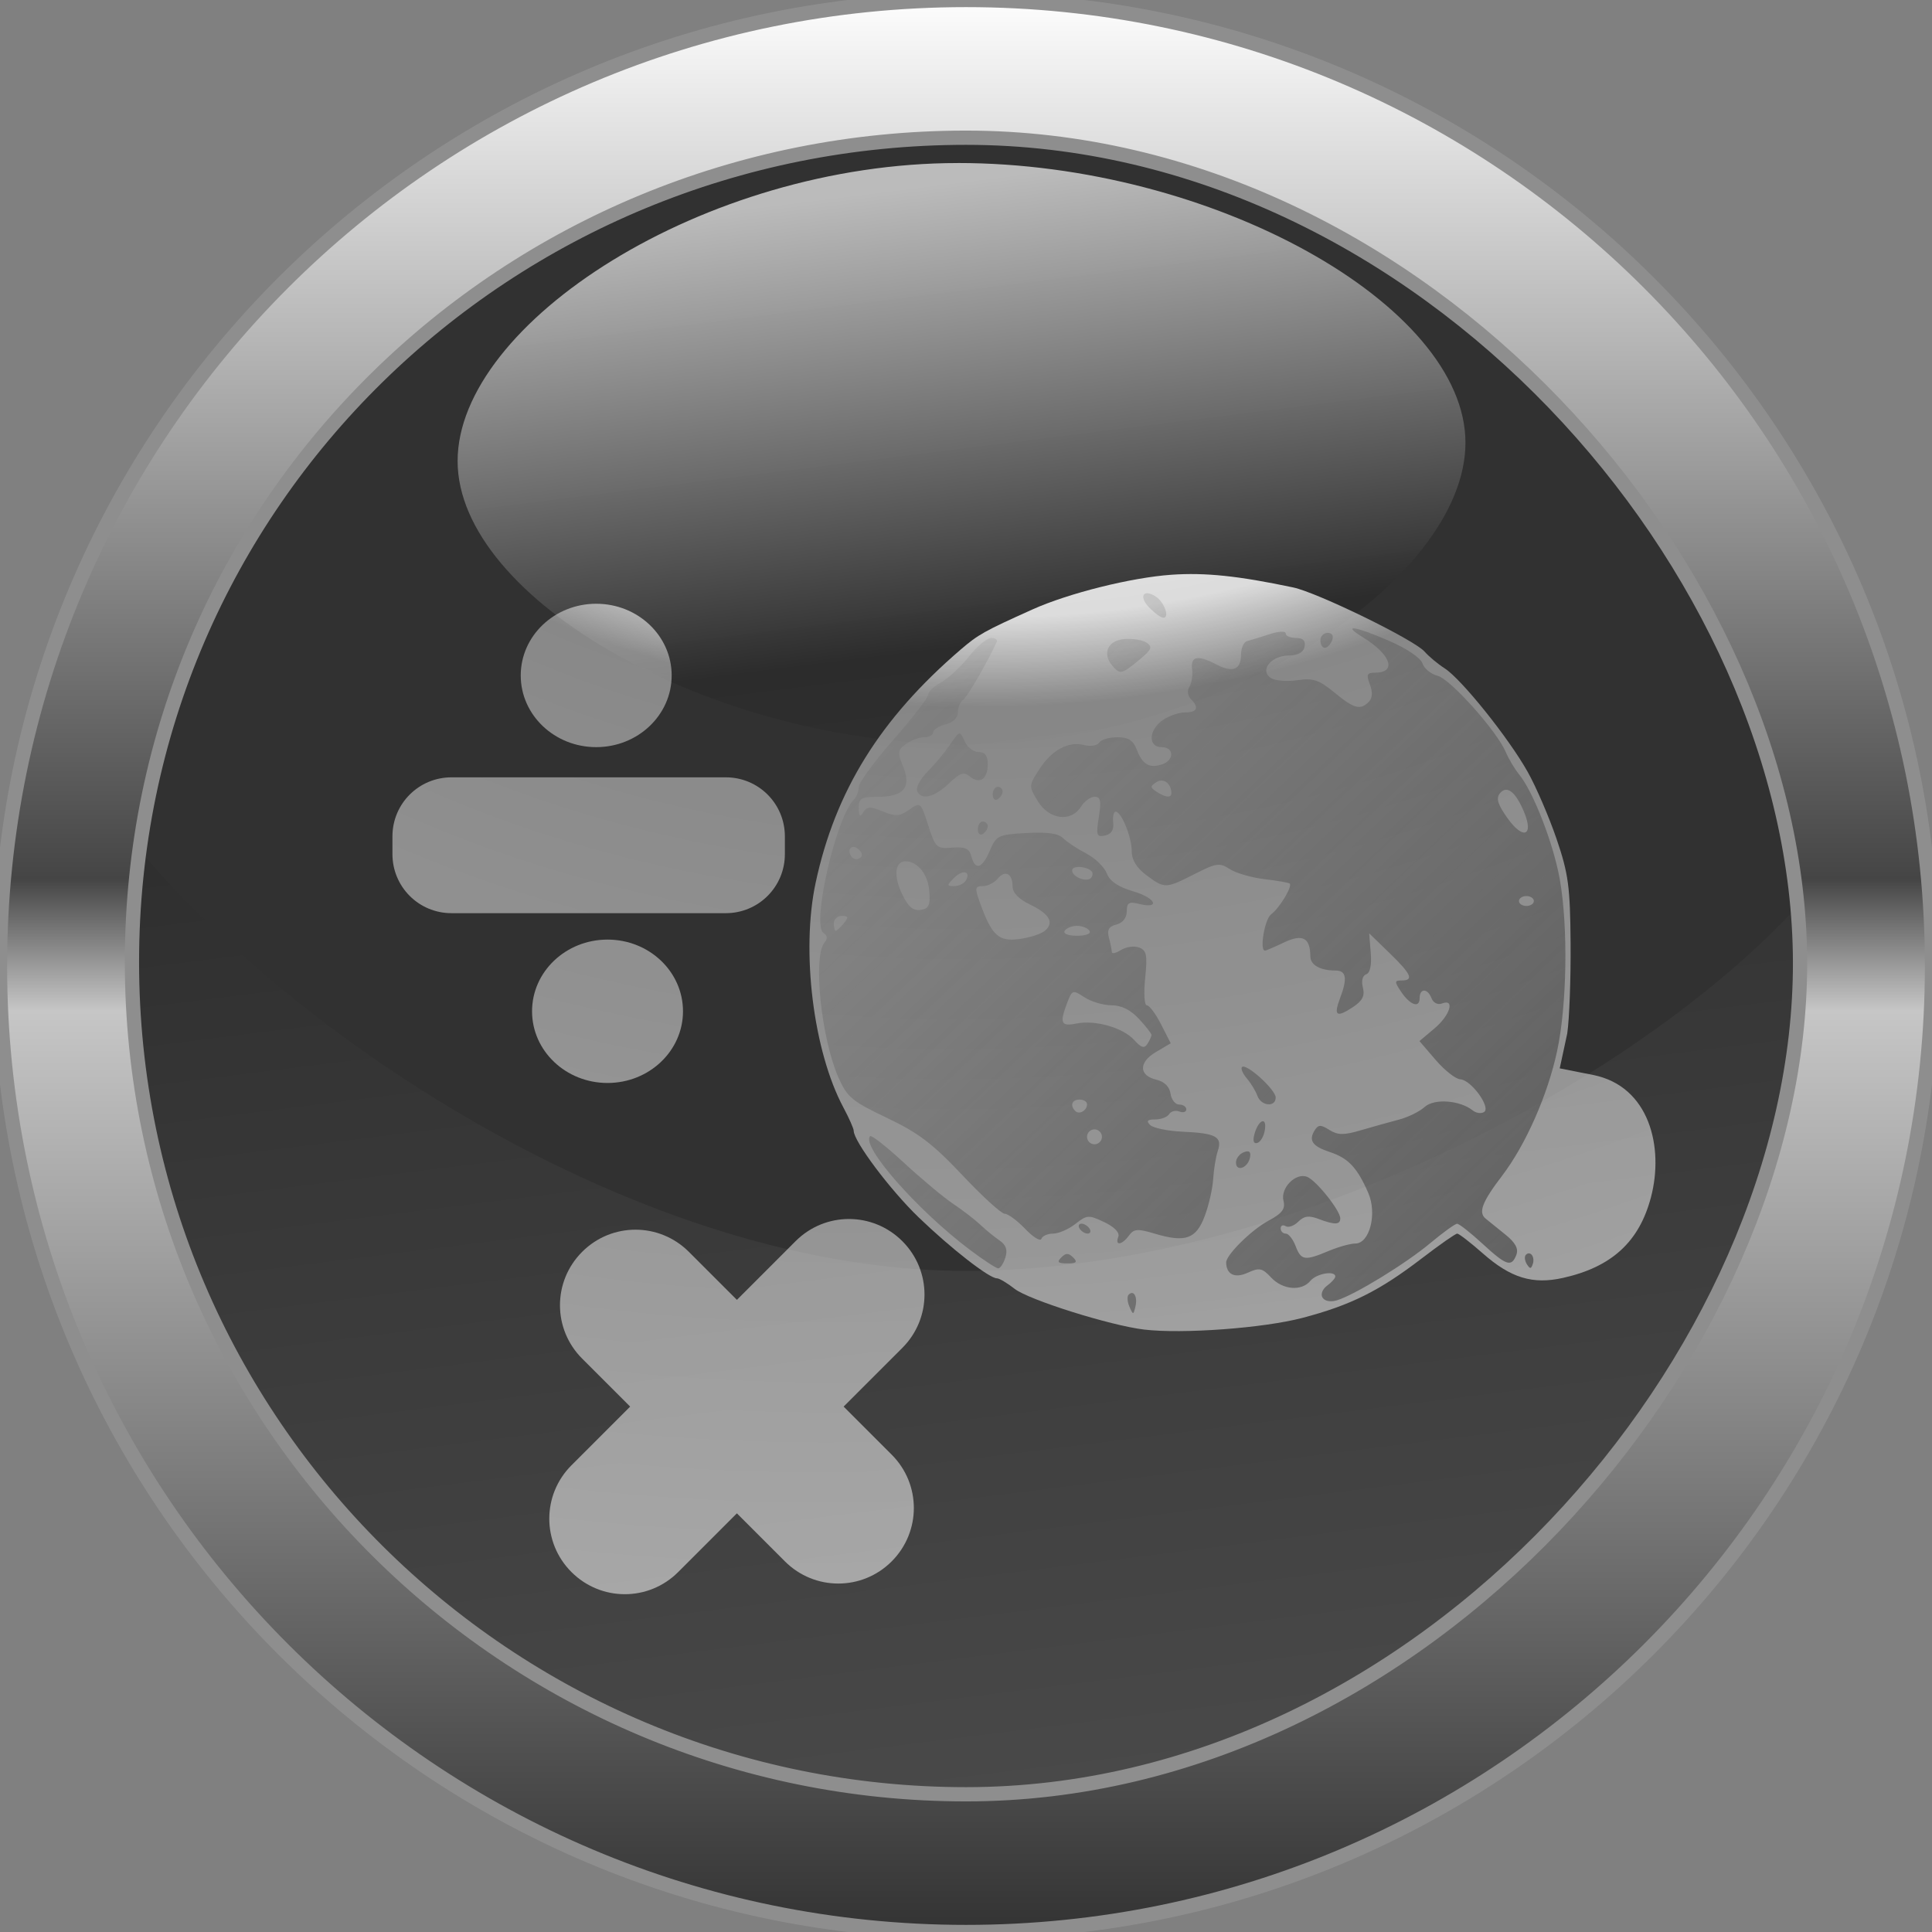 <?xml version="1.0" encoding="UTF-8" standalone="no"?>
<!-- Created with Inkscape (http://www.inkscape.org/) -->

<svg
   xmlns:dc="http://purl.org/dc/elements/1.1/"
   xmlns:cc="http://creativecommons.org/ns#"
   xmlns:rdf="http://www.w3.org/1999/02/22-rdf-syntax-ns#"
   xmlns:svg="http://www.w3.org/2000/svg"
   xmlns="http://www.w3.org/2000/svg"
   xmlns:xlink="http://www.w3.org/1999/xlink"
   xmlns:sodipodi="http://sodipodi.sourceforge.net/DTD/sodipodi-0.dtd"
   xmlns:inkscape="http://www.inkscape.org/namespaces/inkscape"
   width="64px"
   height="64px"
   id="svg2985"
   version="1.1"
   inkscape:version="0.48.4 r9939"
   sodipodi:docname="icon.svg"
   inkscape:export-filename="/home/jill/kivy/transcendental-fruit/icon.png"
   inkscape:export-xdpi="714.41858"
   inkscape:export-ydpi="714.41858">
  <rect width="100%" height="100%" fill="#808080" stroke="none"/>
  <defs
     id="defs2987">
    <linearGradient
       id="linearGradient3806">
      <stop
         id="stop3820"
         offset="0"
         style="stop-color:#ffffff;stop-opacity:0.968" />
      <stop
         id="stop3810"
         offset="0.427"
         style="stop-color:#ffffff;stop-opacity:0.827" />
      <stop
         style="stop-color:#ffffff;stop-opacity:0.424"
         offset="0.484"
         id="stop3812" />
      <stop
         style="stop-color:#ffffff;stop-opacity:0.531"
         offset="1"
         id="stop3814" />
    </linearGradient>
    <linearGradient
       inkscape:collect="always"
       id="linearGradient7695">
      <stop
         style="stop-color:#343434;stop-opacity:1;"
         offset="0"
         id="stop7697" />
      <stop
         style="stop-color:#343434;stop-opacity:0;"
         offset="1"
         id="stop7699" />
    </linearGradient>
    <linearGradient
       id="linearGradient7685">
      <stop
         id="stop7687"
         offset="0"
         style="stop-color:#fdfdfd;stop-opacity:1;" />
      <stop
         style="stop-color:#b4b4b4;stop-opacity:1;"
         offset="0.438"
         id="stop7689" />
      <stop
         id="stop7691"
         offset="0.523"
         style="stop-color:#e0e0e0;stop-opacity:1;" />
      <stop
         id="stop7693"
         offset="1"
         style="stop-color:#a9a9a9;stop-opacity:1;" />
    </linearGradient>
    <linearGradient
       id="linearGradient3797">
      <stop
         style="stop-color:#494949;stop-opacity:1;"
         offset="0"
         id="stop3799" />
      <stop
         id="stop3807"
         offset="0.712"
         style="stop-color:#2c2c2c;stop-opacity:1;" />
      <stop
         style="stop-color:#bcbcbc;stop-opacity:0.977;"
         offset="1"
         id="stop3801" />
    </linearGradient>
    <linearGradient
       id="linearGradient3778">
      <stop
         id="stop3780"
         offset="0"
         style="stop-color:#fdfdfd;stop-opacity:1;" />
      <stop
         style="stop-color:#454545;stop-opacity:1;"
         offset="0.455"
         id="stop3782" />
      <stop
         id="stop3784"
         offset="0.523"
         style="stop-color:#c6c6c6;stop-opacity:1;" />
      <stop
         id="stop3786"
         offset="1"
         style="stop-color:#333333;stop-opacity:1;" />
    </linearGradient>
    <linearGradient
       id="linearGradient3763">
      <stop
         style="stop-color:#fdfdfd;stop-opacity:1;"
         offset="0"
         id="stop3765" />
      <stop
         id="stop3771"
         offset="0.438"
         style="stop-color:#6e6e6e;stop-opacity:1;" />
      <stop
         style="stop-color:#c6c6c6;stop-opacity:1;"
         offset="0.523"
         id="stop3773" />
      <stop
         style="stop-color:#333333;stop-opacity:1;"
         offset="1"
         id="stop3767" />
    </linearGradient>
    <linearGradient
       inkscape:collect="always"
       xlink:href="#linearGradient3763"
       id="linearGradient3769"
       x1="-34.246"
       y1="0.202"
       x2="35.1"
       y2="0.202"
       gradientUnits="userSpaceOnUse" />
    <linearGradient
       inkscape:collect="always"
       xlink:href="#linearGradient3778"
       id="linearGradient3776"
       gradientUnits="userSpaceOnUse"
       x1="-34.246"
       y1="0.202"
       x2="35.1"
       y2="0.202" />
    <linearGradient
       inkscape:collect="always"
       xlink:href="#linearGradient3778"
       id="linearGradient3792"
       gradientUnits="userSpaceOnUse"
       x1="-34.246"
       y1="0.202"
       x2="35.1"
       y2="0.202"
       gradientTransform="matrix(0,0.923,-1.024,0,32.207,31.606)" />
    <linearGradient
       inkscape:collect="always"
       xlink:href="#linearGradient3797"
       id="linearGradient3803"
       x1="-11.636"
       y1="32.475"
       x2="28.592"
       y2="26.66"
       gradientUnits="userSpaceOnUse" />
    <linearGradient
       inkscape:collect="always"
       xlink:href="#linearGradient3778"
       id="linearGradient3816"
       gradientUnits="userSpaceOnUse"
       gradientTransform="matrix(0,0.923,-1.024,0,32.207,31.606)"
       x1="-34.246"
       y1="0.202"
       x2="35.1"
       y2="0.202" />
    <linearGradient
       inkscape:collect="always"
       xlink:href="#linearGradient7685"
       id="linearGradient7683"
       x1="26"
       y1="4.615"
       x2="26.064"
       y2="59.615"
       gradientUnits="userSpaceOnUse" />
    <linearGradient
       inkscape:collect="always"
       xlink:href="#linearGradient7695"
       id="linearGradient7701"
       x1="66.593"
       y1="60.058"
       x2="27.695"
       y2="19.086"
       gradientUnits="userSpaceOnUse" />
    <linearGradient
       inkscape:collect="always"
       xlink:href="#linearGradient7685"
       id="linearGradient7703"
       gradientUnits="userSpaceOnUse"
       x1="26"
       y1="4.615"
       x2="26.064"
       y2="59.615" />
    <linearGradient
       inkscape:collect="always"
       xlink:href="#linearGradient7685"
       id="linearGradient7705"
       gradientUnits="userSpaceOnUse"
       x1="26"
       y1="4.615"
       x2="26.064"
       y2="59.615" />
    <linearGradient
       inkscape:collect="always"
       xlink:href="#linearGradient7685"
       id="linearGradient7707"
       gradientUnits="userSpaceOnUse"
       x1="26"
       y1="4.615"
       x2="26.064"
       y2="59.615" />
    <linearGradient
       inkscape:collect="always"
       xlink:href="#linearGradient7685"
       id="linearGradient7711"
       gradientUnits="userSpaceOnUse"
       x1="19.673"
       y1="27.85"
       x2="20.152"
       y2="23.207" />
    <linearGradient
       inkscape:collect="always"
       xlink:href="#linearGradient7685"
       id="linearGradient7722"
       gradientUnits="userSpaceOnUse"
       x1="29.319"
       y1="27.539"
       x2="28.657"
       y2="46.857" />
    <radialGradient
       inkscape:collect="always"
       xlink:href="#linearGradient3806"
       id="radialGradient3816"
       cx="37.326"
       cy="14.24"
       fx="37.326"
       fy="14.24"
       r="20.907"
       gradientTransform="matrix(3.079,-0.462,0.37,2.471,-85.63,-19.935)"
       gradientUnits="userSpaceOnUse" />
    <radialGradient
       inkscape:collect="always"
       xlink:href="#linearGradient3806"
       id="radialGradient3800"
       gradientUnits="userSpaceOnUse"
       gradientTransform="matrix(3.079,-0.462,0.37,2.471,-85.63,-19.935)"
       cx="37.326"
       cy="14.24"
       fx="37.326"
       fy="14.24"
       r="20.907" />
    <radialGradient
       inkscape:collect="always"
       xlink:href="#linearGradient3806"
       id="radialGradient3802"
       gradientUnits="userSpaceOnUse"
       gradientTransform="matrix(3.079,-0.462,0.37,2.471,-85.63,-19.935)"
       cx="37.326"
       cy="14.24"
       fx="37.326"
       fy="14.24"
       r="20.907" />
    <radialGradient
       inkscape:collect="always"
       xlink:href="#linearGradient3806"
       id="radialGradient3804"
       gradientUnits="userSpaceOnUse"
       gradientTransform="matrix(3.079,-0.462,0.37,2.471,-85.63,-19.935)"
       cx="37.326"
       cy="14.24"
       fx="37.326"
       fy="14.24"
       r="20.907" />
    <radialGradient
       inkscape:collect="always"
       xlink:href="#linearGradient3806"
       id="radialGradient3806"
       gradientUnits="userSpaceOnUse"
       gradientTransform="matrix(3.079,-0.462,0.37,2.471,-85.63,-19.935)"
       cx="37.326"
       cy="14.24"
       fx="37.326"
       fy="14.24"
       r="20.907" />
    <radialGradient
       inkscape:collect="always"
       xlink:href="#linearGradient3806"
       id="radialGradient3808"
       gradientUnits="userSpaceOnUse"
       gradientTransform="matrix(3.079,-0.462,0.37,2.471,-85.63,-19.935)"
       cx="37.326"
       cy="14.24"
       fx="37.326"
       fy="14.24"
       r="20.907" />
    <radialGradient
       inkscape:collect="always"
       xlink:href="#linearGradient3806"
       id="radialGradient3815"
       gradientUnits="userSpaceOnUse"
       gradientTransform="matrix(3.079,-0.462,0.37,2.471,-85.63,-19.935)"
       cx="37.326"
       cy="14.24"
       fx="37.326"
       fy="14.24"
       r="20.907" />
    <radialGradient
       inkscape:collect="always"
       xlink:href="#linearGradient3806"
       id="radialGradient3817"
       gradientUnits="userSpaceOnUse"
       gradientTransform="matrix(3.079,-0.462,0.37,2.471,-85.63,-19.935)"
       cx="37.326"
       cy="14.24"
       fx="37.326"
       fy="14.24"
       r="20.907" />
    <radialGradient
       inkscape:collect="always"
       xlink:href="#linearGradient3806"
       id="radialGradient3819"
       gradientUnits="userSpaceOnUse"
       gradientTransform="matrix(3.079,-0.462,0.37,2.471,-85.63,-19.935)"
       cx="37.326"
       cy="14.24"
       fx="37.326"
       fy="14.24"
       r="20.907" />
  </defs>
  <sodipodi:namedview
     id="base"
     pagecolor="#ffffff"
     bordercolor="#666666"
     borderopacity="1.0"
     inkscape:pageopacity="0.0"
     inkscape:pageshadow="2"
     inkscape:zoom="4.1074795"
     inkscape:cx="48.653014"
     inkscape:cy="25.320523"
     inkscape:current-layer="layer1"
     showgrid="true"
     inkscape:document-units="px"
     inkscape:grid-bbox="true"
     inkscape:window-width="1301"
     inkscape:window-height="744"
     inkscape:window-x="65"
     inkscape:window-y="24"
     inkscape:window-maximized="1"
     showguides="true"
     inkscape:guide-bbox="true" />
  <g
     id="layer1"
     inkscape:label="Layer 1"
     inkscape:groupmode="layer">
    <path
       sodipodi:type="arc"
       style="fill:url(#linearGradient3803);fill-opacity:1.0;fill-rule:evenodd;stroke:none"
       id="path3795"
       sodipodi:cx="8.6415596"
       sodipodi:cy="26.659927"
       sodipodi:rx="21.538151"
       sodipodi:ry="18.820555"
       d="m 30.18,26.66 a 21.538,18.821 0 1 1 -43.076,0 21.538,18.821 0 1 1 43.076,0 z"
       transform="matrix(0,-1.303,1.504,0,-8.106,43.262)" />
    <path
       style="fill:#313131;fill-opacity:1;fill-rule:evenodd;stroke:none"
       d="m 31.973,0.148 c -15.331,0 -24.69,11.599 -29.943,21.298 -2.544,4.696 14.613,20.653 29.943,20.653 15.331,0 32.749,-13.165 30.168,-18.652 C 57.208,12.955 47.304,0.148 31.973,0.148 z M 31.73,5.4 c 8.42,0 16.815,4.701 16.815,9.264 0,4.563 -8.151,9.995 -16.571,9.995 -8.42,0 -16.815,-4.823 -16.815,-9.386 0,-4.563 8.151,-9.872 16.571,-9.872 z"
       id="path3809"
       inkscape:connector-curvature="0"
       sodipodi:nodetypes="ssssssssss" />
    <path
       style="fill:url(#linearGradient3816);fill-opacity:1;fill-rule:evenodd;stroke:#8e8e8e;stroke-width:0.472;stroke-miterlimit:4;stroke-opacity:1"
       d="M 32,0 C 14.327,0 0,14.327 0,32 0,49.673 14.327,64 32,64 49.673,64 64,49.673 64,32 64,14.327 49.673,0 32,0 z m 0,4.562 c 15.152,0 27.597,14.357 27.629,27.305 C 59.66,44.878 47.152,59.438 32,59.438 16.848,59.438 4.371,47.126 4.371,31.868 4.371,16.61 16.848,4.562 32,4.562 z"
       id="path2993"
       inkscape:connector-curvature="0"
       sodipodi:nodetypes="ssssssasss" />
    <path
       inkscape:connector-curvature="0"
       id="path7601"
       d="m 37.901,44.044 c -1.119,-0.133 -3.824,-0.985 -4.29,-1.35 -0.243,-0.191 -0.507,-0.348 -0.586,-0.348 -0.256,0 -1.512,-0.978 -2.59,-2.016 -0.944,-0.908 -2.155,-2.523 -2.155,-2.871 0,-0.074 -0.153,-0.419 -0.339,-0.767 -0.998,-1.862 -1.409,-5.171 -0.923,-7.444 0.651,-3.046 2.139,-5.441 4.804,-7.729 0.582,-0.5 0.782,-0.612 2.379,-1.33 1.197,-0.539 3.279,-1.058 4.605,-1.15 1.122,-0.077 2.209,0.036 4.029,0.42 0.811,0.171 4.02,1.738 4.358,2.128 0.136,0.157 0.435,0.406 0.665,0.554 0.559,0.36 2.118,2.305 2.75,3.431 0.279,0.497 0.709,1.497 0.956,2.22 0.392,1.151 0.45,1.583 0.464,3.454 0.009,1.176 -0.041,2.521 -0.111,2.989 l -0.249,1.156 1.102,0.218 c 1.873,0.371 2.356,2.398 1.92,4.053 -0.389,1.474 -1.299,2.309 -2.913,2.67 -1.004,0.225 -1.732,0.003 -2.656,-0.811 -0.41,-0.361 -0.792,-0.656 -0.849,-0.656 -0.057,0 -0.591,0.373 -1.185,0.829 -1.398,1.071 -2.347,1.544 -3.943,1.963 -1.294,0.34 -3.973,0.537 -5.242,0.387 z"
       style="fill:url(#radialGradient3815);fill-opacity:1"
       sodipodi:nodetypes="ssssssssssssssscscssscssss" />
    <g
       style="fill:url(#radialGradient3819);fill-opacity:1"
       id="g7611"
       transform="translate(-3.339,2.096)">
      <path
         id="rect7609"
         style="fill:url(#radialGradient3817);fill-opacity:1;fill-rule:nonzero;stroke:none"
         d="m 22.623,39.373 c 0.979,-0.979 2.556,-0.979 3.536,0 l 6.718,6.718 c 0.979,0.979 0.979,2.556 0,3.536 -0.979,0.979 -2.556,0.979 -3.536,0 L 22.623,42.909 c -0.979,-0.979 -0.979,-2.556 0,-3.536 z m -0.354,7.071 7.425,-7.425 c 0.979,-0.979 2.556,-0.979 3.536,0 0.979,0.979 0.979,2.556 0,3.536 l -7.425,7.425 c -0.979,0.979 -2.556,0.979 -3.536,0 -0.979,-0.979 -0.979,-2.556 0,-3.536 z"
         inkscape:connector-curvature="0" />
    </g>
    <g
       style="fill:url(#radialGradient3808);fill-opacity:1"
       id="g7640">
      <path
         id="path7620-3"
         style="fill:url(#radialGradient3806);fill-opacity:1;fill-rule:nonzero;stroke:none"
         d="m 22.625,33.5 c 0,1.312 -1.119,2.375 -2.5,2.375 -1.381,0 -2.5,-1.063 -2.5,-2.375 0,-1.312 1.119,-2.375 2.5,-2.375 1.381,0 2.5,1.063 2.5,2.375 z M 22.25,22.375 c 0,1.312 -1.119,2.375 -2.5,2.375 -1.381,0 -2.5,-1.063 -2.5,-2.375 0,-1.312 1.119,-2.375 2.5,-2.375 1.381,0 2.5,1.063 2.5,2.375 z m -7.293,3.375 9.087,0 C 25.127,25.75 26,26.623 26,27.707 l 0,0.587 C 26,29.377 25.127,30.25 24.043,30.25 l -9.087,0 C 13.873,30.25 13,29.377 13,28.293 l 0,-0.587 C 13,26.623 13.873,25.75 14.957,25.75 z"
         inkscape:connector-curvature="0" />
    </g>
    <path
       inkscape:connector-curvature="0"
       id="path7599"
       d="m 37.413,43.284 c -0.07,-0.162 -0.082,-0.341 -0.025,-0.397 0.167,-0.167 0.302,0.068 0.225,0.392 -0.068,0.287 -0.077,0.288 -0.199,0.006 z m 6.397,-0.299 c -0.068,-0.11 -0.002,-0.283 0.151,-0.395 0.149,-0.109 0.272,-0.246 0.272,-0.304 0,-0.207 -0.622,-0.1 -0.822,0.141 -0.295,0.356 -0.921,0.303 -1.306,-0.11 -0.292,-0.313 -0.386,-0.332 -0.773,-0.156 -0.425,0.194 -0.705,0.061 -0.714,-0.338 -0.006,-0.247 0.831,-1.077 1.39,-1.378 0.467,-0.251 0.577,-0.396 0.509,-0.668 -0.106,-0.422 0.402,-0.939 0.78,-0.794 0.301,0.116 1.101,1.115 1.101,1.377 0,0.217 -0.186,0.221 -0.724,0.017 -0.315,-0.12 -0.478,-0.097 -0.667,0.093 -0.138,0.138 -0.326,0.205 -0.417,0.149 -0.091,-0.056 -0.166,-0.024 -0.166,0.072 0,0.096 0.076,0.174 0.169,0.174 0.093,0 0.239,0.185 0.325,0.411 0.182,0.479 0.299,0.497 1.094,0.164 0.325,-0.136 0.724,-0.247 0.886,-0.247 0.472,0 0.726,-0.986 0.429,-1.672 -0.36,-0.832 -0.661,-1.156 -1.263,-1.354 -0.594,-0.196 -0.727,-0.387 -0.509,-0.731 0.116,-0.183 0.199,-0.184 0.484,-0.005 0.281,0.175 0.476,0.177 1.05,0.008 0.388,-0.114 0.951,-0.272 1.252,-0.35 0.301,-0.078 0.684,-0.267 0.852,-0.419 0.318,-0.288 1.171,-0.225 1.595,0.116 0.109,0.088 0.277,0.111 0.373,0.052 0.239,-0.148 -0.429,-1.067 -0.788,-1.085 -0.152,-0.008 -0.519,-0.296 -0.814,-0.64 l -0.538,-0.626 0.497,-0.418 c 0.519,-0.437 0.689,-0.996 0.251,-0.828 -0.14,0.054 -0.289,-0.019 -0.347,-0.17 -0.13,-0.34 -0.395,-0.342 -0.395,-0.003 0,0.343 -0.322,0.225 -0.623,-0.228 -0.214,-0.322 -0.211,-0.361 0.027,-0.361 0.415,0 0.322,-0.208 -0.405,-0.912 l -0.671,-0.65 0.053,0.645 c 0.033,0.407 -0.022,0.67 -0.151,0.713 -0.122,0.041 -0.166,0.217 -0.11,0.439 0.07,0.279 -0.015,0.442 -0.343,0.657 -0.534,0.35 -0.633,0.277 -0.413,-0.304 0.249,-0.655 0.208,-0.917 -0.146,-0.917 -0.512,0 -0.836,-0.181 -0.838,-0.47 -0.006,-0.62 -0.256,-0.752 -0.87,-0.461 -0.316,0.15 -0.6,0.273 -0.632,0.273 -0.189,0 -0.012,-1.047 0.204,-1.206 0.274,-0.202 0.71,-0.921 0.615,-1.016 -0.03,-0.03 -0.407,-0.097 -0.836,-0.147 -0.43,-0.051 -0.947,-0.2 -1.15,-0.333 -0.335,-0.219 -0.443,-0.203 -1.161,0.161 -0.965,0.49 -0.993,0.491 -1.599,0.042 -0.323,-0.239 -0.487,-0.504 -0.487,-0.789 0,-0.472 -0.341,-1.314 -0.533,-1.316 -0.067,-7.07e-4 -0.104,0.162 -0.082,0.362 0.026,0.243 -0.064,0.385 -0.272,0.428 -0.279,0.058 -0.3,-0.007 -0.204,-0.61 0.086,-0.538 0.058,-0.674 -0.139,-0.674 -0.136,0 -0.34,0.148 -0.453,0.329 -0.326,0.523 -1.056,0.431 -1.427,-0.179 -0.305,-0.502 -0.305,-0.515 0.044,-1.055 0.417,-0.646 0.963,-0.942 1.495,-0.808 0.211,0.053 0.433,0.016 0.494,-0.081 0.06,-0.098 0.329,-0.178 0.598,-0.178 0.364,0 0.526,0.101 0.638,0.395 0.191,0.501 0.417,0.64 0.83,0.509 0.426,-0.135 0.425,-0.575 -0.002,-0.575 -0.453,0 -0.429,-0.569 0.037,-0.895 0.201,-0.141 0.534,-0.256 0.74,-0.256 0.408,0 0.477,-0.16 0.192,-0.446 -0.106,-0.106 -0.125,-0.276 -0.046,-0.403 0.075,-0.121 0.115,-0.386 0.089,-0.59 -0.055,-0.425 0.19,-0.471 0.802,-0.151 0.544,0.284 0.818,0.177 0.818,-0.32 0,-0.221 0.092,-0.426 0.206,-0.455 0.113,-0.029 0.446,-0.131 0.74,-0.227 0.304,-0.1 0.534,-0.11 0.534,-0.025 0,0.083 0.153,0.15 0.341,0.15 0.236,0 0.324,0.088 0.285,0.288 -0.038,0.193 -0.213,0.29 -0.533,0.294 -0.581,0.008 -0.963,0.492 -0.586,0.744 0.136,0.091 0.529,0.124 0.874,0.074 0.529,-0.077 0.721,-0.014 1.23,0.405 0.655,0.54 0.857,0.595 1.141,0.312 0.122,-0.122 0.135,-0.318 0.037,-0.576 -0.124,-0.327 -0.097,-0.39 0.167,-0.39 0.74,0 0.532,-0.604 -0.405,-1.177 -0.713,-0.436 -0.262,-0.371 0.889,0.128 0.571,0.248 1.034,0.562 1.091,0.74 0.054,0.17 0.279,0.354 0.499,0.41 0.424,0.106 1.968,1.834 2.262,2.531 0.096,0.226 0.295,0.559 0.442,0.74 0.47,0.575 1.135,2.29 1.345,3.467 0.281,1.574 0.24,4.179 -0.09,5.706 -0.313,1.45 -1.04,3.096 -1.817,4.115 -0.665,0.872 -0.799,1.222 -0.546,1.426 0.11,0.089 0.408,0.33 0.663,0.536 0.322,0.26 0.429,0.462 0.352,0.662 -0.16,0.418 -0.33,0.362 -1.125,-0.371 -0.393,-0.362 -0.769,-0.658 -0.837,-0.658 -0.068,0 -0.467,0.288 -0.887,0.639 -0.81,0.679 -2.498,1.713 -3.092,1.896 -0.21,0.065 -0.406,0.029 -0.477,-0.087 z m 7.001,-13.138 c 0,-0.09 -0.111,-0.164 -0.247,-0.164 -0.136,0 -0.247,0.074 -0.247,0.164 0,0.09 0.111,0.164 0.247,0.164 0.136,0 0.247,-0.074 0.247,-0.164 z M 50.488,26.902 c -0.28,-0.676 -0.57,-0.902 -0.801,-0.623 -0.136,0.164 -0.074,0.368 0.254,0.828 0.514,0.722 0.875,0.587 0.547,-0.205 z M 38.803,26.27 c -0.007,-0.322 -0.264,-0.51 -0.495,-0.361 -0.213,0.137 -0.212,0.175 0.004,0.318 0.296,0.194 0.494,0.212 0.491,0.044 z M 32.126,41.4 c -1.749,-1.318 -3.618,-3.449 -3.302,-3.764 0.044,-0.044 0.55,0.354 1.125,0.886 0.575,0.531 1.304,1.14 1.62,1.352 0.317,0.212 0.724,0.526 0.904,0.696 0.181,0.171 0.467,0.405 0.637,0.521 0.218,0.149 0.275,0.314 0.194,0.568 -0.062,0.197 -0.169,0.357 -0.237,0.357 -0.068,0 -0.492,-0.278 -0.942,-0.617 z m 18.451,0.474 c -0.071,-0.115 -0.084,-0.253 -0.03,-0.307 0.147,-0.147 0.308,0.069 0.228,0.308 -0.056,0.167 -0.094,0.167 -0.198,-6.57e-4 z M 35.155,41.655 c 0.153,-0.153 0.241,-0.153 0.395,0 0.153,0.153 0.11,0.197 -0.197,0.197 -0.307,0 -0.351,-0.044 -0.197,-0.197 z m -1.193,-0.946 c -0.264,-0.276 -0.57,-0.501 -0.679,-0.501 -0.109,0 -0.743,-0.578 -1.408,-1.284 -0.976,-1.036 -1.458,-1.402 -2.494,-1.893 -1.148,-0.544 -1.318,-0.685 -1.603,-1.329 -0.573,-1.294 -0.855,-4.008 -0.467,-4.477 0.11,-0.133 0.101,-0.236 -0.028,-0.315 -0.408,-0.252 0.403,-3.823 1.006,-4.425 0.086,-0.086 0.156,-0.272 0.156,-0.413 0,-0.141 0.518,-0.847 1.151,-1.568 0.633,-0.721 1.151,-1.392 1.151,-1.491 0,-0.099 0.191,-0.282 0.425,-0.408 0.234,-0.125 0.647,-0.508 0.918,-0.85 0.271,-0.342 0.604,-0.622 0.74,-0.622 0.136,0 0.221,0.056 0.191,0.123 -0.301,0.666 -0.987,1.848 -1.12,1.93 -0.092,0.057 -0.168,0.239 -0.168,0.405 0,0.184 -0.16,0.341 -0.411,0.405 -0.226,0.057 -0.411,0.176 -0.411,0.265 0,0.089 -0.134,0.161 -0.297,0.161 -0.164,0 -0.436,0.101 -0.605,0.225 -0.274,0.2 -0.284,0.281 -0.094,0.74 0.286,0.689 0.022,1.009 -0.833,1.009 -0.552,0 -0.637,0.049 -0.635,0.37 0.002,0.281 0.038,0.314 0.149,0.138 0.122,-0.192 0.232,-0.197 0.646,-0.025 0.422,0.175 0.557,0.166 0.877,-0.058 0.373,-0.261 0.382,-0.254 0.629,0.518 0.238,0.744 0.278,0.781 0.797,0.74 0.431,-0.034 0.565,0.027 0.633,0.288 0.126,0.481 0.361,0.407 0.614,-0.193 0.209,-0.496 0.274,-0.527 1.21,-0.58 0.689,-0.038 1.059,0.014 1.219,0.174 0.126,0.126 0.47,0.354 0.763,0.505 0.293,0.152 0.599,0.448 0.679,0.657 0.099,0.261 0.379,0.451 0.887,0.6 0.747,0.221 0.901,0.594 0.169,0.41 -0.322,-0.081 -0.393,-0.035 -0.393,0.249 0,0.214 -0.132,0.382 -0.342,0.437 -0.254,0.066 -0.318,0.179 -0.249,0.437 0.051,0.191 0.094,0.404 0.095,0.472 0.001,0.069 0.14,0.038 0.309,-0.067 0.169,-0.105 0.438,-0.142 0.598,-0.08 0.246,0.095 0.277,0.25 0.198,1.013 -0.051,0.498 -0.026,0.901 0.056,0.901 0.082,0 0.294,0.283 0.47,0.629 l 0.321,0.629 -0.491,0.29 c -0.579,0.342 -0.569,0.78 0.021,0.918 0.259,0.061 0.43,0.23 0.463,0.459 0.029,0.2 0.158,0.363 0.288,0.363 0.129,0 0.235,0.072 0.235,0.159 0,0.088 -0.104,0.12 -0.23,0.071 -0.127,-0.049 -0.279,-0.009 -0.339,0.087 -0.06,0.097 -0.267,0.176 -0.461,0.176 -0.259,0 -0.304,0.049 -0.169,0.183 0.101,0.101 0.586,0.201 1.079,0.223 1.102,0.049 1.321,0.168 1.164,0.635 -0.066,0.196 -0.135,0.615 -0.154,0.932 -0.019,0.317 -0.145,0.872 -0.282,1.233 -0.285,0.757 -0.642,0.881 -1.661,0.575 -0.561,-0.168 -0.683,-0.159 -0.848,0.066 -0.234,0.32 -0.47,0.347 -0.352,0.04 0.053,-0.137 -0.126,-0.324 -0.464,-0.485 -0.517,-0.246 -0.574,-0.243 -0.957,0.059 -0.224,0.176 -0.556,0.321 -0.738,0.321 -0.182,0 -0.356,0.078 -0.388,0.172 -0.032,0.095 -0.274,-0.053 -0.538,-0.329 z m 2.541,-3.05 c 0,-0.136 -0.111,-0.247 -0.247,-0.247 -0.136,0 -0.247,0.111 -0.247,0.247 0,0.136 0.111,0.247 0.247,0.247 0.136,0 0.247,-0.111 0.247,-0.247 z m -0.493,-1.079 c 0,-0.085 -0.111,-0.155 -0.247,-0.155 -0.254,0 -0.327,0.194 -0.142,0.379 0.131,0.131 0.388,-0.017 0.388,-0.225 z M 38.145,34.286 c 0.001,-0.046 -0.185,-0.287 -0.415,-0.534 -0.276,-0.298 -0.585,-0.451 -0.91,-0.451 -0.271,0 -0.674,-0.119 -0.895,-0.264 -0.388,-0.254 -0.409,-0.248 -0.57,0.175 -0.261,0.686 -0.212,0.797 0.307,0.693 0.626,-0.125 1.541,0.138 1.915,0.552 0.229,0.254 0.332,0.282 0.433,0.122 0.073,-0.115 0.134,-0.247 0.135,-0.293 z m -3.537,-3.449 c 0.327,-0.271 0.161,-0.564 -0.497,-0.878 -0.362,-0.173 -0.568,-0.388 -0.568,-0.593 0,-0.431 -0.245,-0.559 -0.495,-0.257 -0.112,0.135 -0.333,0.245 -0.493,0.245 -0.256,0 -0.267,0.062 -0.098,0.534 0.392,1.097 0.617,1.308 1.298,1.22 0.343,-0.044 0.727,-0.167 0.854,-0.272 z m 1.483,-0.003 c -0.056,-0.09 -0.241,-0.164 -0.411,-0.164 -0.17,0 -0.355,0.074 -0.411,0.164 -0.059,0.096 0.111,0.164 0.411,0.164 0.3,0 0.471,-0.068 0.411,-0.164 z m -8.14,-0.247 c 0.168,-0.202 0.156,-0.247 -0.062,-0.247 -0.147,0 -0.267,0.111 -0.267,0.247 0,0.136 0.028,0.247 0.062,0.247 0.034,0 0.154,-0.111 0.267,-0.247 z m 2.833,-1.069 C 30.741,28.96 30.397,28.532 29.993,28.532 c -0.347,0 -0.398,0.482 -0.113,1.079 0.202,0.424 0.367,0.567 0.613,0.531 0.276,-0.04 0.328,-0.151 0.291,-0.624 z m 1.203,-0.34 c 0.193,-0.312 -0.088,-0.389 -0.375,-0.103 -0.256,0.256 -0.257,0.278 -0.006,0.278 0.15,0 0.321,-0.079 0.381,-0.175 z m 4.206,-0.24 c -0.008,-0.211 -0.677,-0.313 -0.677,-0.103 0,0.173 0.322,0.347 0.547,0.295 0.075,-0.017 0.133,-0.104 0.13,-0.192 z m -7.731,-0.785 c -0.211,-0.211 -0.425,-0.048 -0.269,0.205 0.061,0.098 0.185,0.132 0.277,0.075 0.112,-0.069 0.109,-0.161 -0.009,-0.28 z m 7.301,12.547 c -0.056,-0.09 -0.028,-0.164 0.063,-0.164 0.09,0 0.21,0.074 0.266,0.164 0.056,0.09 0.028,0.164 -0.063,0.164 -0.09,0 -0.21,-0.074 -0.266,-0.164 z m 5.18,-2.189 c 0,-0.134 0.116,-0.287 0.259,-0.342 0.18,-0.069 0.243,-0.016 0.206,0.174 -0.068,0.348 -0.464,0.491 -0.464,0.168 z m 0.608,-0.929 c 0.126,-0.482 0.418,-0.616 0.351,-0.161 -0.03,0.206 -0.142,0.404 -0.248,0.439 -0.123,0.04 -0.16,-0.06 -0.103,-0.277 z m 0.102,-1.281 c -0.056,-0.158 -0.214,-0.418 -0.35,-0.577 -0.136,-0.159 -0.208,-0.328 -0.16,-0.377 0.137,-0.137 1.116,0.749 1.116,1.009 0,0.332 -0.484,0.287 -0.606,-0.056 z m -9.261,-8.83 c 0,-0.141 0.074,-0.256 0.164,-0.256 0.09,0 0.164,0.07 0.164,0.155 0,0.085 -0.074,0.2 -0.164,0.256 -0.09,0.056 -0.164,-0.014 -0.164,-0.155 z m 0.493,-1.151 c 0,-0.141 0.074,-0.256 0.164,-0.256 0.09,0 0.164,0.07 0.164,0.155 0,0.085 -0.074,0.2 -0.164,0.256 -0.09,0.056 -0.164,-0.014 -0.164,-0.155 z m -2.508,-0.133 c -0.038,-0.113 0.123,-0.398 0.356,-0.633 0.234,-0.235 0.568,-0.637 0.743,-0.893 0.315,-0.462 0.319,-0.462 0.477,-0.107 0.088,0.197 0.297,0.358 0.464,0.358 0.212,0 0.304,0.121 0.304,0.401 0,0.497 -0.263,0.68 -0.589,0.41 -0.202,-0.167 -0.327,-0.126 -0.701,0.233 -0.487,0.466 -0.942,0.566 -1.054,0.231 z m 6.462,-4.145 c -0.334,-0.403 -0.138,-0.826 0.406,-0.873 0.271,-0.024 0.603,0.031 0.739,0.121 0.207,0.138 0.167,0.23 -0.247,0.571 -0.583,0.481 -0.639,0.493 -0.898,0.181 z m 6.9,-0.83 c 0,-0.136 0.109,-0.247 0.242,-0.247 0.147,0 0.205,0.096 0.147,0.247 -0.052,0.136 -0.161,0.247 -0.242,0.247 -0.081,0 -0.147,-0.111 -0.147,-0.247 z M 38.078,20.135 c -0.363,-0.366 -0.217,-0.642 0.2,-0.379 0.293,0.185 0.485,0.724 0.251,0.707 -0.074,-0.005 -0.278,-0.153 -0.451,-0.328 z"
       style="fill:url(#linearGradient7701);fill-opacity:1" />
  </g>
</svg>
